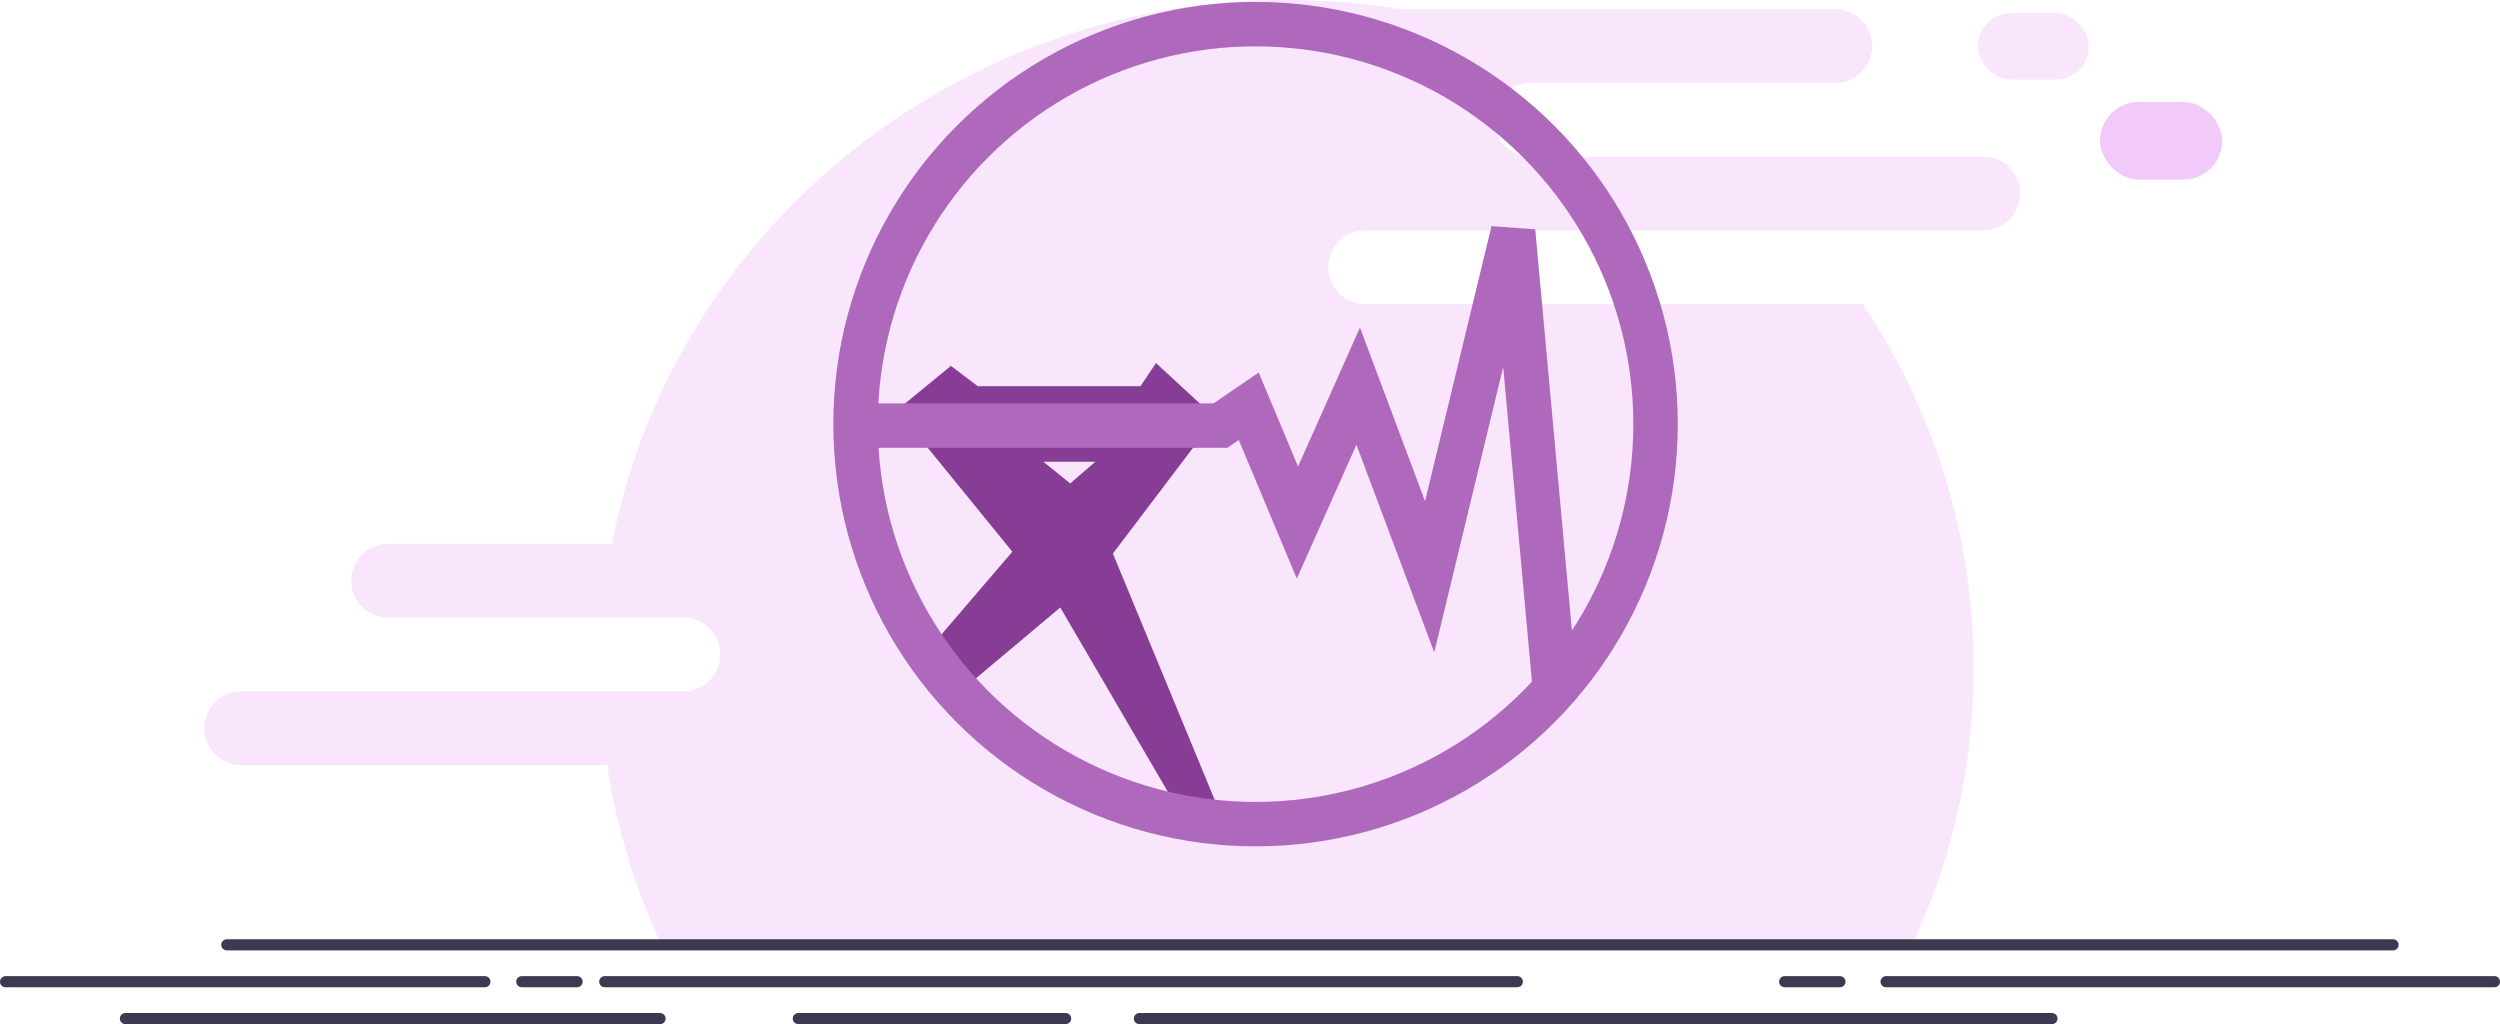 <svg xmlns="http://www.w3.org/2000/svg" width="225" height="92.171" viewBox="0 0 225 92.171">
  <g id="Catch_lightning" data-name="Catch lightning" transform="translate(-75 -224.828)">
    <g id="Group_2715" data-name="Group 2715" transform="translate(29 -158.176)">
      <g id="Group_2706" data-name="Group 2706" transform="translate(46.5 383.004)">
        <path id="Subtraction_3" data-name="Subtraction 3" d="M41,84.621a58.7,58.7,0,0,1-3.95-11.774q-.436-1.975-.736-3.991h-33a3.319,3.319,0,0,1,0-6.637h39.93a3.318,3.318,0,0,0-.108-6.635H35.846v0H16.592a3.319,3.319,0,0,1,0-6.638H36.739a58.453,58.453,0,0,1,3.79-12.21,59.737,59.737,0,0,1,5.7-10.218,60.82,60.82,0,0,1,7.547-8.9A61.936,61.936,0,0,1,73.423,4.727,62.916,62.916,0,0,1,97.481,0,63.964,63.964,0,0,1,107.77.826h39.074a3.319,3.319,0,1,1,0,6.638H127.326l0,0h-7.863a3.318,3.318,0,0,0-.108,6.635h40.76a3.319,3.319,0,1,1,0,6.637H144.176l0,0H104.533a3.318,3.318,0,1,0,0,6.637H149.32a59.7,59.7,0,0,1,5.112,9.358,58.769,58.769,0,0,1-.473,47.885H41Z" transform="translate(17.837 0)" fill="rgba(234,171,247,0.29)"/>
        <rect id="Rectangle_768" data-name="Rectangle 768" width="10" height="6" rx="3" transform="translate(177.5 1.171)" fill="rgba(234,171,247,0.29)"/>
        <rect id="Rectangle_769" data-name="Rectangle 769" width="11" height="7" rx="3.5" transform="translate(188.5 9.171)" fill="rgba(234,171,247,0.63)"/>
        <line id="Line_331" data-name="Line 331" x2="194.963" transform="translate(19.911 85.034)" fill="none" stroke="#3c3951" stroke-linecap="round" stroke-width="1"/>
        <line id="Line_332" data-name="Line 332" x2="43.141" transform="translate(0 88.352)" fill="none" stroke="#3c3951" stroke-linecap="round" stroke-width="1"/>
        <line id="Line_333" data-name="Line 333" x2="4.978" transform="translate(46.459 88.352)" fill="none" stroke="#3c3951" stroke-linecap="round" stroke-width="1"/>
        <line id="Line_336" data-name="Line 336" x2="4.978" transform="translate(160.119 88.352)" fill="none" stroke="#3c3951" stroke-linecap="round" stroke-width="1"/>
        <line id="Line_334" data-name="Line 334" x2="82.133" transform="translate(53.926 88.352)" fill="none" stroke="#3c3951" stroke-linecap="round" stroke-width="1"/>
        <line id="Line_337" data-name="Line 337" x2="82.133" transform="translate(102.044 91.671)" fill="none" stroke="#3c3951" stroke-linecap="round" stroke-width="1"/>
        <line id="Line_338" data-name="Line 338" x2="24.059" transform="translate(71.348 91.671)" fill="none" stroke="#3c3951" stroke-linecap="round" stroke-width="1"/>
        <line id="Line_339" data-name="Line 339" x2="48.119" transform="translate(10.785 91.671)" fill="none" stroke="#3c3951" stroke-linecap="round" stroke-width="1"/>
        <line id="Line_335" data-name="Line 335" x2="54.756" transform="translate(169.244 88.352)" fill="none" stroke="#3c3951" stroke-linecap="round" stroke-width="1"/>
      </g>
    </g>
    <g id="Group_2797" data-name="Group 2797" transform="translate(7613 14724)">
      <path id="Subtraction_5" data-name="Subtraction 5" d="M27.92,40.135H26.766L14.4,18.942,4.315,27.413,2.54,25.487l8.581-10.019L2.54,4.925,0,3.538,4.315,0,6.374,1.558H21.887L22.927,0l3.839,3.538-9.041,11.93L27.919,40.133ZM9.794,6.352h0l5.249,4.26,4.934-4.26H9.794Z" transform="translate(-7456.708 -14464.97)" fill="#873c95" stroke="#873c95" stroke-width="2"/>
      <path id="Path_4691" data-name="Path 4691" d="M-8070.84-14337.236h33.648l2.544-1.741,4.384,10.465,5.468-12.276,6.431,17.155,7.512-31.087,3.743,40.947" transform="translate(609.033 -123.631)" fill="none" stroke="#ae68bc" stroke-width="4"/>
      <g id="Ellipse_167" data-name="Ellipse 167" transform="translate(-7463 -14499)" fill="none" stroke="#ae68bc" stroke-width="4">
        <circle cx="38" cy="38" r="38" stroke="none"/>
        <circle cx="38" cy="38" r="36" fill="none"/>
      </g>
    </g>
  </g>
</svg>
